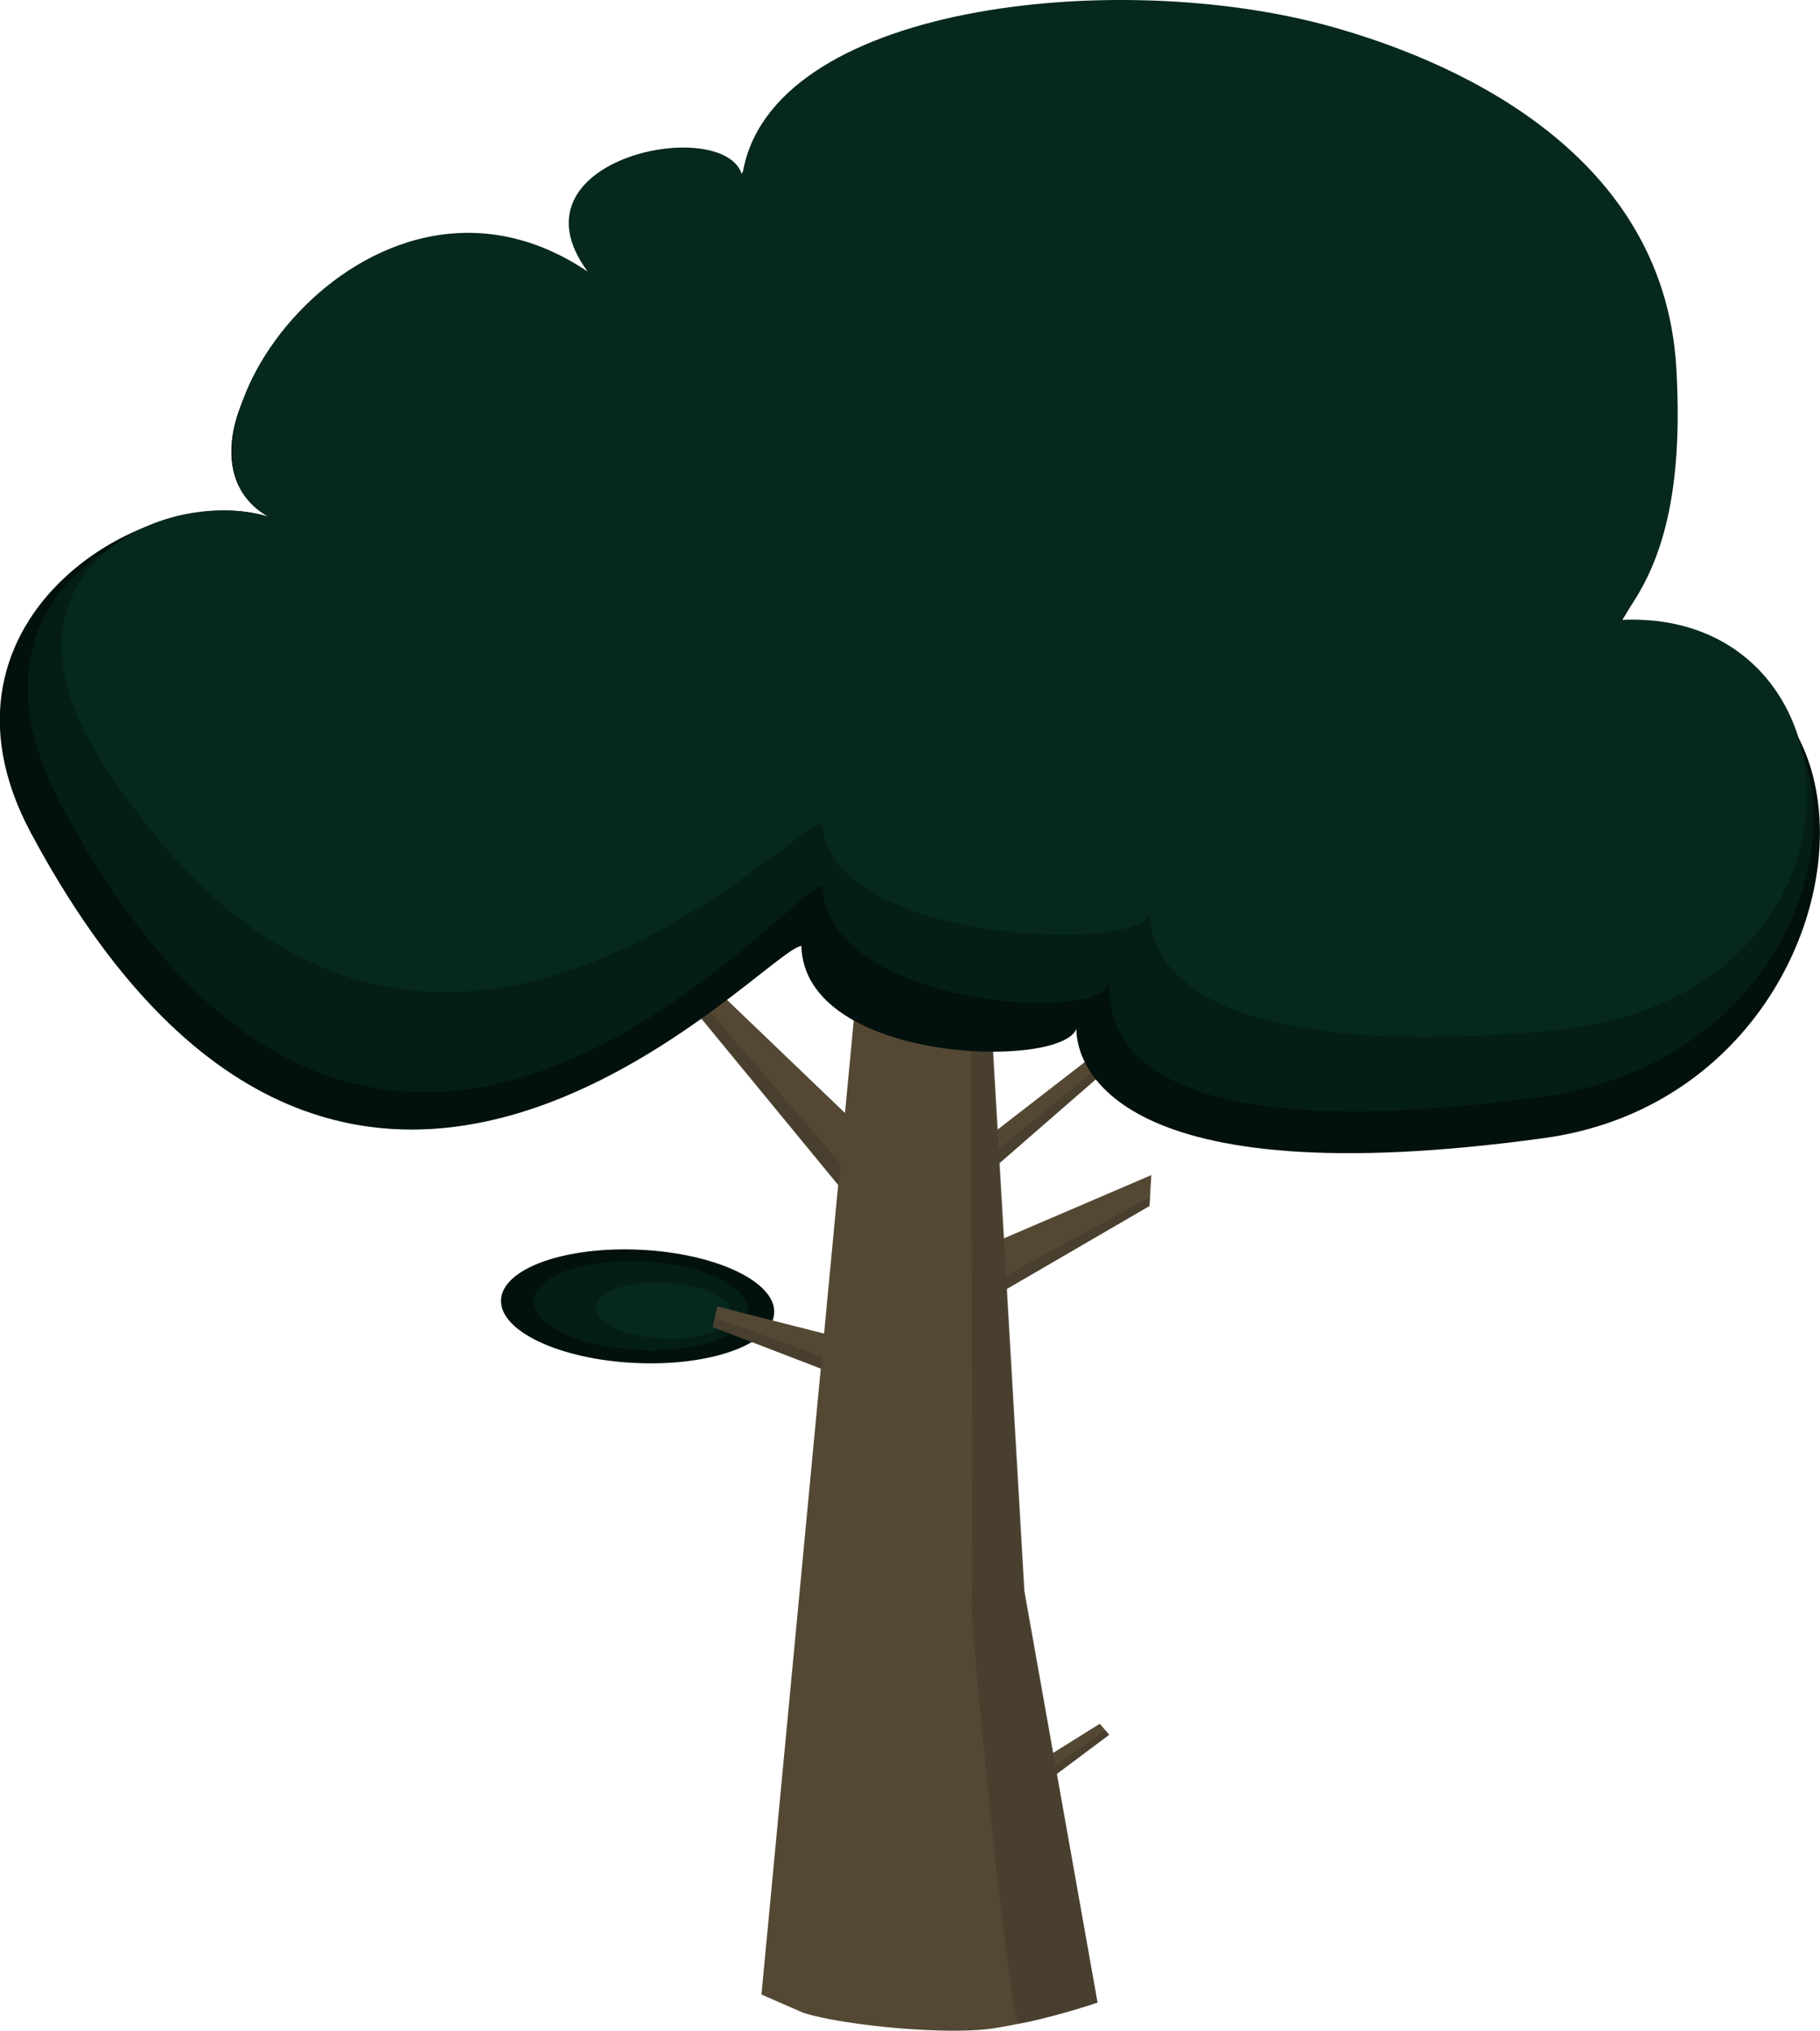 <svg id="Layer_1" data-name="Layer 1" xmlns="http://www.w3.org/2000/svg" viewBox="0 0 346.19 386.29"><defs><style>.cls-1{fill:#544834;}.cls-2{fill:#42392b;opacity:0.6;}.cls-3{fill:#02110d;}.cls-4{fill:#041e16;}.cls-5{fill:#06281d;}</style></defs><title>tree</title><polygon class="cls-1" points="190.49 345.31 210.97 330 209.2 327.9 187.2 341.64 190.49 345.31"/><polygon class="cls-2" points="210.19 329.07 193.12 341.42 193.96 342.72 210.97 330 210.19 329.07"/><polygon class="cls-1" points="219 223.53 218.64 229.41 187.43 247.54 190.5 235.76 219 223.53"/><polygon class="cls-1" points="214.06 196.05 214.77 199.78 187.88 223.21 189.64 214.96 214.06 196.05"/><polygon class="cls-1" points="131.32 183.52 127.77 186.82 161.24 227.6 161.99 212.93 131.32 183.52"/><path class="cls-1" d="M208.76,380.94A123.65,123.65,0,0,1,189,385.84c-9.55,1.42-29.64-.75-36.3-3l-7.86-3.43,22.35-235.88,18.31-.87,9.3,160Z"/><path class="cls-2" d="M208.76,380.94s-11,3.51-14.93,4c-1.78.24-9.41-76.76-9-80.33s-0.35-104.35,0-107.41,4,0.87,4,.87,5.5,95,6.05,104.55Z"/><ellipse class="cls-3" cx="121.29" cy="248.52" rx="10.78" ry="26.01" transform="translate(-132.77 357.73) rotate(-87.25)"/><ellipse class="cls-4" cx="121.88" cy="248.39" rx="8.45" ry="20.39" transform="translate(-132.07 358.2) rotate(-87.25)"/><ellipse class="cls-5" cx="126.2" cy="249.3" rx="5.35" ry="12.91" transform="translate(-128.87 363.38) rotate(-87.25)"/><polygon class="cls-1" points="160.34 261.95 135.58 252.43 136.43 248.52 161.99 255.01 160.34 261.95"/><polygon class="cls-2" points="218.75 227.7 191.37 242.65 191.54 245.2 218.64 229.41 218.75 227.7"/><polygon class="cls-2" points="135.96 250.69 156.44 258.07 156.15 260.34 135.58 252.43 135.96 250.69"/><polygon class="cls-2" points="209.77 202.29 189.97 218.56 190.15 221.21 209.98 203.99 209.77 202.29"/><polygon class="cls-2" points="159.85 221.34 159.47 225.45 132.62 192.86 134.41 191.69 159.85 221.34"/><path class="cls-3" d="M250.14,12.8C271.28,18.67,314.55,36.61,317,79c1.63,28-8.18,38.93-14.18,46.79,62.74-13.16,55.36,81.82-9.08,90.7-82.12,11.32-89-14-89-20.76-3,7.77-51.7,6.55-52.31-15.78-7,.39-86.27,91.15-146.56-21.52-22.1-41.3,23.34-67.4,45.27-60.09C27.48,85.3,66.74,31,109,59.45c20.18-5.85,26.37-30,29.41-18.23C143.21,8.62,209.49,1.51,250.14,12.8Z"/><path class="cls-4" d="M250.14,12.8c21.14,5.87,63.4,22.58,65.86,65,1.63,28-7.16,40.16-13.16,48,60-12.21,55.1,73.91-9.34,82.79C211.38,219.89,211,193.93,211,187.18c-3,7.77-53.93,3.67-54.54-18.66-7,.39-84.43,97.46-144.72-15.2-22.1-41.3,18-59.46,39.46-55C27.48,85.3,66.74,31,109,59.45c9.46-9.64,26.37-30,29.41-18.23C143.21,8.62,209.49,1.51,250.14,12.8Z"/><path class="cls-5" d="M253,5c21.14,5.87,63.4,22.58,65.86,65,1.63,28-4.57,40.07-10.57,47.93,47.78-2.38,51.07,72.42-13.72,78.17-71.2,6.32-75.78-15.5-75.78-22.24-3,7.77-61.7,5.13-62.31-17.2-7,.39-79.66,79.82-137.69-12.75C-3,109.17,30.81,92.19,51.18,98.33c-23.7-13,18.38-75.09,60.6-46.67-16-21.71,26.37-30,29.41-18.23C146,0.83,212.31-6.28,253,5Z"/></svg>